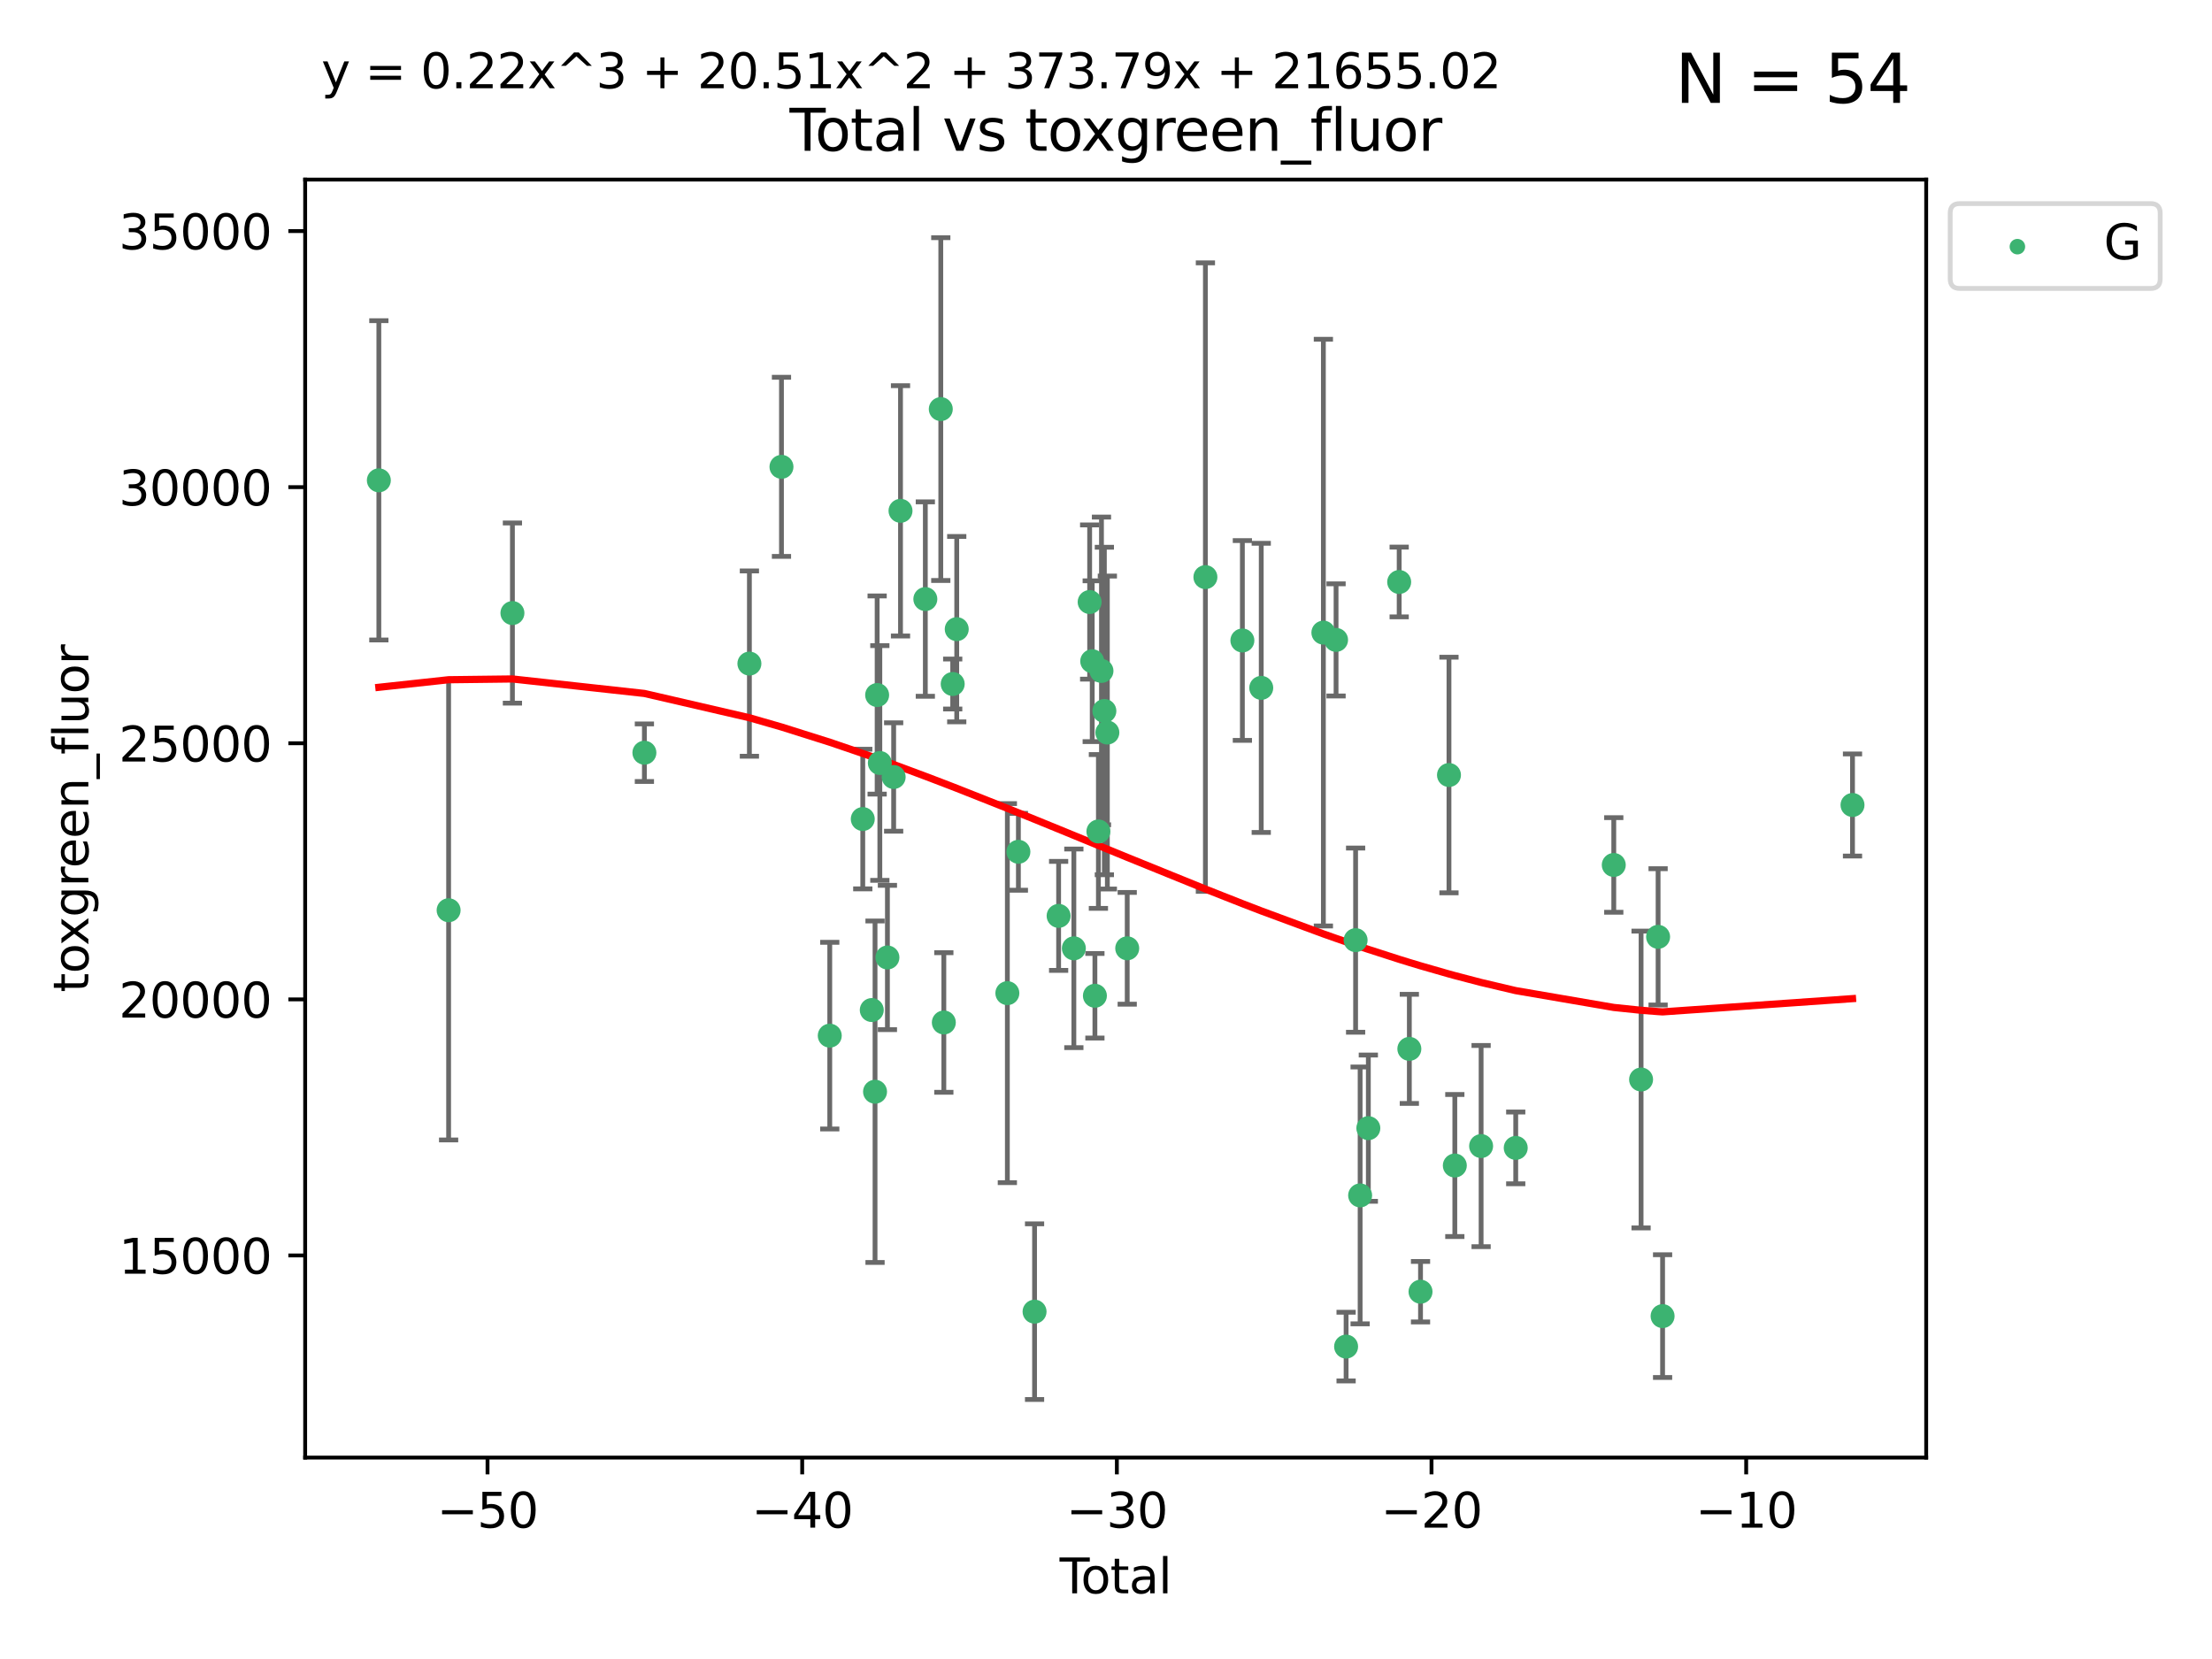 <?xml version="1.0" encoding="utf-8" standalone="no"?>
<!DOCTYPE svg PUBLIC "-//W3C//DTD SVG 1.1//EN"
  "http://www.w3.org/Graphics/SVG/1.1/DTD/svg11.dtd">
<svg xmlns:xlink="http://www.w3.org/1999/xlink" width="460.8pt" height="345.6pt" viewBox="0 0 460.8 345.6" xmlns="http://www.w3.org/2000/svg" version="1.1">
 <defs>
  <style type="text/css">*{stroke-linejoin: round; stroke-linecap: butt}</style>
 </defs>
 <g id="figure_1">
  <g id="patch_1">
   <path d="M 0 345.6 
L 460.8 345.6 
L 460.8 0 
L 0 0 
z
" style="fill: #ffffff"/>
  </g>
  <g id="axes_1">
   <g id="patch_2">
    <path d="M 63.571 303.64 
L 401.26 303.64 
L 401.26 37.411 
L 63.571 37.411 
z
" style="fill: #ffffff"/>
   </g>
   <g id="PathCollection_1">
    <defs>
     <path id="mf7ef30c80e" d="M 0 1.118 
C 0.297 1.118 0.581 1 0.791 0.791 
C 1 0.581 1.118 0.297 1.118 0 
C 1.118 -0.297 1 -0.581 0.791 -0.791 
C 0.581 -1 0.297 -1.118 0 -1.118 
C -0.297 -1.118 -0.581 -1 -0.791 -0.791 
C -1 -0.581 -1.118 -0.297 -1.118 0 
C -1.118 0.297 -1 0.581 -0.791 0.791 
C -0.581 1 -0.297 1.118 0 1.118 
z
" style="stroke: #3cb371"/>
    </defs>
    <g clip-path="url(#pb138a39e9f)">
     <use xlink:href="#mf7ef30c80e" x="78.921" y="100.062" style="fill: #3cb371; stroke: #3cb371"/>
     <use xlink:href="#mf7ef30c80e" x="93.455" y="189.619" style="fill: #3cb371; stroke: #3cb371"/>
     <use xlink:href="#mf7ef30c80e" x="106.747" y="127.71" style="fill: #3cb371; stroke: #3cb371"/>
     <use xlink:href="#mf7ef30c80e" x="134.239" y="156.804" style="fill: #3cb371; stroke: #3cb371"/>
     <use xlink:href="#mf7ef30c80e" x="156.114" y="138.238" style="fill: #3cb371; stroke: #3cb371"/>
     <use xlink:href="#mf7ef30c80e" x="162.795" y="97.251" style="fill: #3cb371; stroke: #3cb371"/>
     <use xlink:href="#mf7ef30c80e" x="172.855" y="215.744" style="fill: #3cb371; stroke: #3cb371"/>
     <use xlink:href="#mf7ef30c80e" x="179.731" y="170.621" style="fill: #3cb371; stroke: #3cb371"/>
     <use xlink:href="#mf7ef30c80e" x="181.607" y="210.41" style="fill: #3cb371; stroke: #3cb371"/>
     <use xlink:href="#mf7ef30c80e" x="182.287" y="227.425" style="fill: #3cb371; stroke: #3cb371"/>
     <use xlink:href="#mf7ef30c80e" x="182.725" y="144.788" style="fill: #3cb371; stroke: #3cb371"/>
     <use xlink:href="#mf7ef30c80e" x="183.287" y="158.947" style="fill: #3cb371; stroke: #3cb371"/>
     <use xlink:href="#mf7ef30c80e" x="184.866" y="199.462" style="fill: #3cb371; stroke: #3cb371"/>
     <use xlink:href="#mf7ef30c80e" x="186.165" y="161.864" style="fill: #3cb371; stroke: #3cb371"/>
     <use xlink:href="#mf7ef30c80e" x="187.593" y="106.415" style="fill: #3cb371; stroke: #3cb371"/>
     <use xlink:href="#mf7ef30c80e" x="192.764" y="124.797" style="fill: #3cb371; stroke: #3cb371"/>
     <use xlink:href="#mf7ef30c80e" x="195.983" y="85.219" style="fill: #3cb371; stroke: #3cb371"/>
     <use xlink:href="#mf7ef30c80e" x="196.618" y="213.003" style="fill: #3cb371; stroke: #3cb371"/>
     <use xlink:href="#mf7ef30c80e" x="198.465" y="142.488" style="fill: #3cb371; stroke: #3cb371"/>
     <use xlink:href="#mf7ef30c80e" x="199.306" y="131.063" style="fill: #3cb371; stroke: #3cb371"/>
     <use xlink:href="#mf7ef30c80e" x="209.851" y="206.89" style="fill: #3cb371; stroke: #3cb371"/>
     <use xlink:href="#mf7ef30c80e" x="212.15" y="177.444" style="fill: #3cb371; stroke: #3cb371"/>
     <use xlink:href="#mf7ef30c80e" x="215.518" y="273.24" style="fill: #3cb371; stroke: #3cb371"/>
     <use xlink:href="#mf7ef30c80e" x="220.531" y="190.796" style="fill: #3cb371; stroke: #3cb371"/>
     <use xlink:href="#mf7ef30c80e" x="223.704" y="197.554" style="fill: #3cb371; stroke: #3cb371"/>
     <use xlink:href="#mf7ef30c80e" x="226.995" y="125.413" style="fill: #3cb371; stroke: #3cb371"/>
     <use xlink:href="#mf7ef30c80e" x="227.53" y="137.744" style="fill: #3cb371; stroke: #3cb371"/>
     <use xlink:href="#mf7ef30c80e" x="228.089" y="207.436" style="fill: #3cb371; stroke: #3cb371"/>
     <use xlink:href="#mf7ef30c80e" x="228.818" y="173.209" style="fill: #3cb371; stroke: #3cb371"/>
     <use xlink:href="#mf7ef30c80e" x="229.457" y="139.765" style="fill: #3cb371; stroke: #3cb371"/>
     <use xlink:href="#mf7ef30c80e" x="230.06" y="148.111" style="fill: #3cb371; stroke: #3cb371"/>
     <use xlink:href="#mf7ef30c80e" x="230.683" y="152.601" style="fill: #3cb371; stroke: #3cb371"/>
     <use xlink:href="#mf7ef30c80e" x="234.821" y="197.551" style="fill: #3cb371; stroke: #3cb371"/>
     <use xlink:href="#mf7ef30c80e" x="251.108" y="120.223" style="fill: #3cb371; stroke: #3cb371"/>
     <use xlink:href="#mf7ef30c80e" x="258.81" y="133.423" style="fill: #3cb371; stroke: #3cb371"/>
     <use xlink:href="#mf7ef30c80e" x="262.74" y="143.295" style="fill: #3cb371; stroke: #3cb371"/>
     <use xlink:href="#mf7ef30c80e" x="275.685" y="131.787" style="fill: #3cb371; stroke: #3cb371"/>
     <use xlink:href="#mf7ef30c80e" x="278.326" y="133.303" style="fill: #3cb371; stroke: #3cb371"/>
     <use xlink:href="#mf7ef30c80e" x="280.417" y="280.519" style="fill: #3cb371; stroke: #3cb371"/>
     <use xlink:href="#mf7ef30c80e" x="282.398" y="195.849" style="fill: #3cb371; stroke: #3cb371"/>
     <use xlink:href="#mf7ef30c80e" x="283.34" y="249.025" style="fill: #3cb371; stroke: #3cb371"/>
     <use xlink:href="#mf7ef30c80e" x="285.05" y="235.016" style="fill: #3cb371; stroke: #3cb371"/>
     <use xlink:href="#mf7ef30c80e" x="291.474" y="121.239" style="fill: #3cb371; stroke: #3cb371"/>
     <use xlink:href="#mf7ef30c80e" x="293.592" y="218.499" style="fill: #3cb371; stroke: #3cb371"/>
     <use xlink:href="#mf7ef30c80e" x="295.921" y="269.086" style="fill: #3cb371; stroke: #3cb371"/>
     <use xlink:href="#mf7ef30c80e" x="301.848" y="161.449" style="fill: #3cb371; stroke: #3cb371"/>
     <use xlink:href="#mf7ef30c80e" x="303.066" y="242.8" style="fill: #3cb371; stroke: #3cb371"/>
     <use xlink:href="#mf7ef30c80e" x="308.542" y="238.747" style="fill: #3cb371; stroke: #3cb371"/>
     <use xlink:href="#mf7ef30c80e" x="315.755" y="239.127" style="fill: #3cb371; stroke: #3cb371"/>
     <use xlink:href="#mf7ef30c80e" x="336.178" y="180.188" style="fill: #3cb371; stroke: #3cb371"/>
     <use xlink:href="#mf7ef30c80e" x="341.867" y="224.881" style="fill: #3cb371; stroke: #3cb371"/>
     <use xlink:href="#mf7ef30c80e" x="345.413" y="195.163" style="fill: #3cb371; stroke: #3cb371"/>
     <use xlink:href="#mf7ef30c80e" x="346.348" y="274.171" style="fill: #3cb371; stroke: #3cb371"/>
     <use xlink:href="#mf7ef30c80e" x="385.911" y="167.695" style="fill: #3cb371; stroke: #3cb371"/>
    </g>
   </g>
   <g id="matplotlib.axis_1">
    <g id="xtick_1">
     <g id="line2d_1">
      <defs>
       <path id="m77a059b2f9" d="M 0 0 
L 0 3.5 
" style="stroke: #000000; stroke-width: 0.8"/>
      </defs>
      <g>
       <use xlink:href="#m77a059b2f9" x="101.562" y="303.64" style="stroke: #000000; stroke-width: 0.8"/>
      </g>
     </g>
     <g id="text_1">
      <!-- −50 -->
      <g transform="translate(91.009 318.238)scale(0.1 -0.1)">
       <defs>
        <path id="DejaVuSans-2212" d="M 678 2272 
L 4684 2272 
L 4684 1741 
L 678 1741 
L 678 2272 
z
" transform="scale(0.016)"/>
        <path id="DejaVuSans-35" d="M 691 4666 
L 3169 4666 
L 3169 4134 
L 1269 4134 
L 1269 2991 
Q 1406 3038 1543 3061 
Q 1681 3084 1819 3084 
Q 2600 3084 3056 2656 
Q 3513 2228 3513 1497 
Q 3513 744 3044 326 
Q 2575 -91 1722 -91 
Q 1428 -91 1123 -41 
Q 819 9 494 109 
L 494 744 
Q 775 591 1075 516 
Q 1375 441 1709 441 
Q 2250 441 2565 725 
Q 2881 1009 2881 1497 
Q 2881 1984 2565 2268 
Q 2250 2553 1709 2553 
Q 1456 2553 1204 2497 
Q 953 2441 691 2322 
L 691 4666 
z
" transform="scale(0.016)"/>
        <path id="DejaVuSans-30" d="M 2034 4250 
Q 1547 4250 1301 3770 
Q 1056 3291 1056 2328 
Q 1056 1369 1301 889 
Q 1547 409 2034 409 
Q 2525 409 2770 889 
Q 3016 1369 3016 2328 
Q 3016 3291 2770 3770 
Q 2525 4250 2034 4250 
z
M 2034 4750 
Q 2819 4750 3233 4129 
Q 3647 3509 3647 2328 
Q 3647 1150 3233 529 
Q 2819 -91 2034 -91 
Q 1250 -91 836 529 
Q 422 1150 422 2328 
Q 422 3509 836 4129 
Q 1250 4750 2034 4750 
z
" transform="scale(0.016)"/>
       </defs>
       <use xlink:href="#DejaVuSans-2212"/>
       <use xlink:href="#DejaVuSans-35" x="83.789"/>
       <use xlink:href="#DejaVuSans-30" x="147.412"/>
      </g>
     </g>
    </g>
    <g id="xtick_2">
     <g id="line2d_2">
      <g>
       <use xlink:href="#m77a059b2f9" x="167.112" y="303.64" style="stroke: #000000; stroke-width: 0.8"/>
      </g>
     </g>
     <g id="text_2">
      <!-- −40 -->
      <g transform="translate(156.559 318.238)scale(0.1 -0.1)">
       <defs>
        <path id="DejaVuSans-34" d="M 2419 4116 
L 825 1625 
L 2419 1625 
L 2419 4116 
z
M 2253 4666 
L 3047 4666 
L 3047 1625 
L 3713 1625 
L 3713 1100 
L 3047 1100 
L 3047 0 
L 2419 0 
L 2419 1100 
L 313 1100 
L 313 1709 
L 2253 4666 
z
" transform="scale(0.016)"/>
       </defs>
       <use xlink:href="#DejaVuSans-2212"/>
       <use xlink:href="#DejaVuSans-34" x="83.789"/>
       <use xlink:href="#DejaVuSans-30" x="147.412"/>
      </g>
     </g>
    </g>
    <g id="xtick_3">
     <g id="line2d_3">
      <g>
       <use xlink:href="#m77a059b2f9" x="232.662" y="303.64" style="stroke: #000000; stroke-width: 0.8"/>
      </g>
     </g>
     <g id="text_3">
      <!-- −30 -->
      <g transform="translate(222.109 318.238)scale(0.1 -0.1)">
       <defs>
        <path id="DejaVuSans-33" d="M 2597 2516 
Q 3050 2419 3304 2112 
Q 3559 1806 3559 1356 
Q 3559 666 3084 287 
Q 2609 -91 1734 -91 
Q 1441 -91 1130 -33 
Q 819 25 488 141 
L 488 750 
Q 750 597 1062 519 
Q 1375 441 1716 441 
Q 2309 441 2620 675 
Q 2931 909 2931 1356 
Q 2931 1769 2642 2001 
Q 2353 2234 1838 2234 
L 1294 2234 
L 1294 2753 
L 1863 2753 
Q 2328 2753 2575 2939 
Q 2822 3125 2822 3475 
Q 2822 3834 2567 4026 
Q 2313 4219 1838 4219 
Q 1578 4219 1281 4162 
Q 984 4106 628 3988 
L 628 4550 
Q 988 4650 1302 4700 
Q 1616 4750 1894 4750 
Q 2613 4750 3031 4423 
Q 3450 4097 3450 3541 
Q 3450 3153 3228 2886 
Q 3006 2619 2597 2516 
z
" transform="scale(0.016)"/>
       </defs>
       <use xlink:href="#DejaVuSans-2212"/>
       <use xlink:href="#DejaVuSans-33" x="83.789"/>
       <use xlink:href="#DejaVuSans-30" x="147.412"/>
      </g>
     </g>
    </g>
    <g id="xtick_4">
     <g id="line2d_4">
      <g>
       <use xlink:href="#m77a059b2f9" x="298.212" y="303.64" style="stroke: #000000; stroke-width: 0.8"/>
      </g>
     </g>
     <g id="text_4">
      <!-- −20 -->
      <g transform="translate(287.659 318.238)scale(0.1 -0.1)">
       <defs>
        <path id="DejaVuSans-32" d="M 1228 531 
L 3431 531 
L 3431 0 
L 469 0 
L 469 531 
Q 828 903 1448 1529 
Q 2069 2156 2228 2338 
Q 2531 2678 2651 2914 
Q 2772 3150 2772 3378 
Q 2772 3750 2511 3984 
Q 2250 4219 1831 4219 
Q 1534 4219 1204 4116 
Q 875 4013 500 3803 
L 500 4441 
Q 881 4594 1212 4672 
Q 1544 4750 1819 4750 
Q 2544 4750 2975 4387 
Q 3406 4025 3406 3419 
Q 3406 3131 3298 2873 
Q 3191 2616 2906 2266 
Q 2828 2175 2409 1742 
Q 1991 1309 1228 531 
z
" transform="scale(0.016)"/>
       </defs>
       <use xlink:href="#DejaVuSans-2212"/>
       <use xlink:href="#DejaVuSans-32" x="83.789"/>
       <use xlink:href="#DejaVuSans-30" x="147.412"/>
      </g>
     </g>
    </g>
    <g id="xtick_5">
     <g id="line2d_5">
      <g>
       <use xlink:href="#m77a059b2f9" x="363.761" y="303.64" style="stroke: #000000; stroke-width: 0.8"/>
      </g>
     </g>
     <g id="text_5">
      <!-- −10 -->
      <g transform="translate(353.209 318.238)scale(0.1 -0.1)">
       <defs>
        <path id="DejaVuSans-31" d="M 794 531 
L 1825 531 
L 1825 4091 
L 703 3866 
L 703 4441 
L 1819 4666 
L 2450 4666 
L 2450 531 
L 3481 531 
L 3481 0 
L 794 0 
L 794 531 
z
" transform="scale(0.016)"/>
       </defs>
       <use xlink:href="#DejaVuSans-2212"/>
       <use xlink:href="#DejaVuSans-31" x="83.789"/>
       <use xlink:href="#DejaVuSans-30" x="147.412"/>
      </g>
     </g>
    </g>
    <g id="text_6">
     <!-- Total -->
     <g transform="translate(220.739 331.917)scale(0.1 -0.1)">
      <defs>
       <path id="DejaVuSans-54" d="M -19 4666 
L 3928 4666 
L 3928 4134 
L 2272 4134 
L 2272 0 
L 1638 0 
L 1638 4134 
L -19 4134 
L -19 4666 
z
" transform="scale(0.016)"/>
       <path id="DejaVuSans-6f" d="M 1959 3097 
Q 1497 3097 1228 2736 
Q 959 2375 959 1747 
Q 959 1119 1226 758 
Q 1494 397 1959 397 
Q 2419 397 2687 759 
Q 2956 1122 2956 1747 
Q 2956 2369 2687 2733 
Q 2419 3097 1959 3097 
z
M 1959 3584 
Q 2709 3584 3137 3096 
Q 3566 2609 3566 1747 
Q 3566 888 3137 398 
Q 2709 -91 1959 -91 
Q 1206 -91 779 398 
Q 353 888 353 1747 
Q 353 2609 779 3096 
Q 1206 3584 1959 3584 
z
" transform="scale(0.016)"/>
       <path id="DejaVuSans-74" d="M 1172 4494 
L 1172 3500 
L 2356 3500 
L 2356 3053 
L 1172 3053 
L 1172 1153 
Q 1172 725 1289 603 
Q 1406 481 1766 481 
L 2356 481 
L 2356 0 
L 1766 0 
Q 1100 0 847 248 
Q 594 497 594 1153 
L 594 3053 
L 172 3053 
L 172 3500 
L 594 3500 
L 594 4494 
L 1172 4494 
z
" transform="scale(0.016)"/>
       <path id="DejaVuSans-61" d="M 2194 1759 
Q 1497 1759 1228 1600 
Q 959 1441 959 1056 
Q 959 750 1161 570 
Q 1363 391 1709 391 
Q 2188 391 2477 730 
Q 2766 1069 2766 1631 
L 2766 1759 
L 2194 1759 
z
M 3341 1997 
L 3341 0 
L 2766 0 
L 2766 531 
Q 2569 213 2275 61 
Q 1981 -91 1556 -91 
Q 1019 -91 701 211 
Q 384 513 384 1019 
Q 384 1609 779 1909 
Q 1175 2209 1959 2209 
L 2766 2209 
L 2766 2266 
Q 2766 2663 2505 2880 
Q 2244 3097 1772 3097 
Q 1472 3097 1187 3025 
Q 903 2953 641 2809 
L 641 3341 
Q 956 3463 1253 3523 
Q 1550 3584 1831 3584 
Q 2591 3584 2966 3190 
Q 3341 2797 3341 1997 
z
" transform="scale(0.016)"/>
       <path id="DejaVuSans-6c" d="M 603 4863 
L 1178 4863 
L 1178 0 
L 603 0 
L 603 4863 
z
" transform="scale(0.016)"/>
      </defs>
      <use xlink:href="#DejaVuSans-54"/>
      <use xlink:href="#DejaVuSans-6f" x="44.084"/>
      <use xlink:href="#DejaVuSans-74" x="105.266"/>
      <use xlink:href="#DejaVuSans-61" x="144.475"/>
      <use xlink:href="#DejaVuSans-6c" x="205.754"/>
     </g>
    </g>
   </g>
   <g id="matplotlib.axis_2">
    <g id="ytick_1">
     <g id="line2d_6">
      <defs>
       <path id="me40c7209bf" d="M 0 0 
L -3.5 0 
" style="stroke: #000000; stroke-width: 0.8"/>
      </defs>
      <g>
       <use xlink:href="#me40c7209bf" x="63.571" y="261.535" style="stroke: #000000; stroke-width: 0.8"/>
      </g>
     </g>
     <g id="text_7">
      <!-- 15000 -->
      <g transform="translate(24.759 265.334)scale(0.1 -0.1)">
       <use xlink:href="#DejaVuSans-31"/>
       <use xlink:href="#DejaVuSans-35" x="63.623"/>
       <use xlink:href="#DejaVuSans-30" x="127.246"/>
       <use xlink:href="#DejaVuSans-30" x="190.869"/>
       <use xlink:href="#DejaVuSans-30" x="254.492"/>
      </g>
     </g>
    </g>
    <g id="ytick_2">
     <g id="line2d_7">
      <g>
       <use xlink:href="#me40c7209bf" x="63.571" y="208.185" style="stroke: #000000; stroke-width: 0.8"/>
      </g>
     </g>
     <g id="text_8">
      <!-- 20000 -->
      <g transform="translate(24.759 211.984)scale(0.1 -0.1)">
       <use xlink:href="#DejaVuSans-32"/>
       <use xlink:href="#DejaVuSans-30" x="63.623"/>
       <use xlink:href="#DejaVuSans-30" x="127.246"/>
       <use xlink:href="#DejaVuSans-30" x="190.869"/>
       <use xlink:href="#DejaVuSans-30" x="254.492"/>
      </g>
     </g>
    </g>
    <g id="ytick_3">
     <g id="line2d_8">
      <g>
       <use xlink:href="#me40c7209bf" x="63.571" y="154.835" style="stroke: #000000; stroke-width: 0.8"/>
      </g>
     </g>
     <g id="text_9">
      <!-- 25000 -->
      <g transform="translate(24.759 158.634)scale(0.1 -0.1)">
       <use xlink:href="#DejaVuSans-32"/>
       <use xlink:href="#DejaVuSans-35" x="63.623"/>
       <use xlink:href="#DejaVuSans-30" x="127.246"/>
       <use xlink:href="#DejaVuSans-30" x="190.869"/>
       <use xlink:href="#DejaVuSans-30" x="254.492"/>
      </g>
     </g>
    </g>
    <g id="ytick_4">
     <g id="line2d_9">
      <g>
       <use xlink:href="#me40c7209bf" x="63.571" y="101.485" style="stroke: #000000; stroke-width: 0.8"/>
      </g>
     </g>
     <g id="text_10">
      <!-- 30000 -->
      <g transform="translate(24.759 105.284)scale(0.1 -0.1)">
       <use xlink:href="#DejaVuSans-33"/>
       <use xlink:href="#DejaVuSans-30" x="63.623"/>
       <use xlink:href="#DejaVuSans-30" x="127.246"/>
       <use xlink:href="#DejaVuSans-30" x="190.869"/>
       <use xlink:href="#DejaVuSans-30" x="254.492"/>
      </g>
     </g>
    </g>
    <g id="ytick_5">
     <g id="line2d_10">
      <g>
       <use xlink:href="#me40c7209bf" x="63.571" y="48.135" style="stroke: #000000; stroke-width: 0.8"/>
      </g>
     </g>
     <g id="text_11">
      <!-- 35000 -->
      <g transform="translate(24.759 51.934)scale(0.1 -0.1)">
       <use xlink:href="#DejaVuSans-33"/>
       <use xlink:href="#DejaVuSans-35" x="63.623"/>
       <use xlink:href="#DejaVuSans-30" x="127.246"/>
       <use xlink:href="#DejaVuSans-30" x="190.869"/>
       <use xlink:href="#DejaVuSans-30" x="254.492"/>
      </g>
     </g>
    </g>
    <g id="text_12">
     <!-- toxgreen_fluor -->
     <g transform="translate(18.401 206.72)rotate(-90)scale(0.1 -0.1)">
      <defs>
       <path id="DejaVuSans-78" d="M 3513 3500 
L 2247 1797 
L 3578 0 
L 2900 0 
L 1881 1375 
L 863 0 
L 184 0 
L 1544 1831 
L 300 3500 
L 978 3500 
L 1906 2253 
L 2834 3500 
L 3513 3500 
z
" transform="scale(0.016)"/>
       <path id="DejaVuSans-67" d="M 2906 1791 
Q 2906 2416 2648 2759 
Q 2391 3103 1925 3103 
Q 1463 3103 1205 2759 
Q 947 2416 947 1791 
Q 947 1169 1205 825 
Q 1463 481 1925 481 
Q 2391 481 2648 825 
Q 2906 1169 2906 1791 
z
M 3481 434 
Q 3481 -459 3084 -895 
Q 2688 -1331 1869 -1331 
Q 1566 -1331 1297 -1286 
Q 1028 -1241 775 -1147 
L 775 -588 
Q 1028 -725 1275 -790 
Q 1522 -856 1778 -856 
Q 2344 -856 2625 -561 
Q 2906 -266 2906 331 
L 2906 616 
Q 2728 306 2450 153 
Q 2172 0 1784 0 
Q 1141 0 747 490 
Q 353 981 353 1791 
Q 353 2603 747 3093 
Q 1141 3584 1784 3584 
Q 2172 3584 2450 3431 
Q 2728 3278 2906 2969 
L 2906 3500 
L 3481 3500 
L 3481 434 
z
" transform="scale(0.016)"/>
       <path id="DejaVuSans-72" d="M 2631 2963 
Q 2534 3019 2420 3045 
Q 2306 3072 2169 3072 
Q 1681 3072 1420 2755 
Q 1159 2438 1159 1844 
L 1159 0 
L 581 0 
L 581 3500 
L 1159 3500 
L 1159 2956 
Q 1341 3275 1631 3429 
Q 1922 3584 2338 3584 
Q 2397 3584 2469 3576 
Q 2541 3569 2628 3553 
L 2631 2963 
z
" transform="scale(0.016)"/>
       <path id="DejaVuSans-65" d="M 3597 1894 
L 3597 1613 
L 953 1613 
Q 991 1019 1311 708 
Q 1631 397 2203 397 
Q 2534 397 2845 478 
Q 3156 559 3463 722 
L 3463 178 
Q 3153 47 2828 -22 
Q 2503 -91 2169 -91 
Q 1331 -91 842 396 
Q 353 884 353 1716 
Q 353 2575 817 3079 
Q 1281 3584 2069 3584 
Q 2775 3584 3186 3129 
Q 3597 2675 3597 1894 
z
M 3022 2063 
Q 3016 2534 2758 2815 
Q 2500 3097 2075 3097 
Q 1594 3097 1305 2825 
Q 1016 2553 972 2059 
L 3022 2063 
z
" transform="scale(0.016)"/>
       <path id="DejaVuSans-6e" d="M 3513 2113 
L 3513 0 
L 2938 0 
L 2938 2094 
Q 2938 2591 2744 2837 
Q 2550 3084 2163 3084 
Q 1697 3084 1428 2787 
Q 1159 2491 1159 1978 
L 1159 0 
L 581 0 
L 581 3500 
L 1159 3500 
L 1159 2956 
Q 1366 3272 1645 3428 
Q 1925 3584 2291 3584 
Q 2894 3584 3203 3211 
Q 3513 2838 3513 2113 
z
" transform="scale(0.016)"/>
       <path id="DejaVuSans-5f" d="M 3263 -1063 
L 3263 -1509 
L -63 -1509 
L -63 -1063 
L 3263 -1063 
z
" transform="scale(0.016)"/>
       <path id="DejaVuSans-66" d="M 2375 4863 
L 2375 4384 
L 1825 4384 
Q 1516 4384 1395 4259 
Q 1275 4134 1275 3809 
L 1275 3500 
L 2222 3500 
L 2222 3053 
L 1275 3053 
L 1275 0 
L 697 0 
L 697 3053 
L 147 3053 
L 147 3500 
L 697 3500 
L 697 3744 
Q 697 4328 969 4595 
Q 1241 4863 1831 4863 
L 2375 4863 
z
" transform="scale(0.016)"/>
       <path id="DejaVuSans-75" d="M 544 1381 
L 544 3500 
L 1119 3500 
L 1119 1403 
Q 1119 906 1312 657 
Q 1506 409 1894 409 
Q 2359 409 2629 706 
Q 2900 1003 2900 1516 
L 2900 3500 
L 3475 3500 
L 3475 0 
L 2900 0 
L 2900 538 
Q 2691 219 2414 64 
Q 2138 -91 1772 -91 
Q 1169 -91 856 284 
Q 544 659 544 1381 
z
M 1991 3584 
L 1991 3584 
z
" transform="scale(0.016)"/>
      </defs>
      <use xlink:href="#DejaVuSans-74"/>
      <use xlink:href="#DejaVuSans-6f" x="39.209"/>
      <use xlink:href="#DejaVuSans-78" x="97.266"/>
      <use xlink:href="#DejaVuSans-67" x="156.445"/>
      <use xlink:href="#DejaVuSans-72" x="219.922"/>
      <use xlink:href="#DejaVuSans-65" x="258.785"/>
      <use xlink:href="#DejaVuSans-65" x="320.309"/>
      <use xlink:href="#DejaVuSans-6e" x="381.832"/>
      <use xlink:href="#DejaVuSans-5f" x="445.211"/>
      <use xlink:href="#DejaVuSans-66" x="495.211"/>
      <use xlink:href="#DejaVuSans-6c" x="530.416"/>
      <use xlink:href="#DejaVuSans-75" x="558.199"/>
      <use xlink:href="#DejaVuSans-6f" x="621.578"/>
      <use xlink:href="#DejaVuSans-72" x="682.76"/>
     </g>
    </g>
   </g>
   <g id="LineCollection_1">
    <path d="M 78.921 133.32 
L 78.921 66.804 
" clip-path="url(#pb138a39e9f)" style="fill: none; stroke: #696969"/>
    <path d="M 93.455 237.471 
L 93.455 141.767 
" clip-path="url(#pb138a39e9f)" style="fill: none; stroke: #696969"/>
    <path d="M 106.747 146.475 
L 106.747 108.944 
" clip-path="url(#pb138a39e9f)" style="fill: none; stroke: #696969"/>
    <path d="M 134.239 162.799 
L 134.239 150.808 
" clip-path="url(#pb138a39e9f)" style="fill: none; stroke: #696969"/>
    <path d="M 156.114 157.54 
L 156.114 118.937 
" clip-path="url(#pb138a39e9f)" style="fill: none; stroke: #696969"/>
    <path d="M 162.795 115.908 
L 162.795 78.593 
" clip-path="url(#pb138a39e9f)" style="fill: none; stroke: #696969"/>
    <path d="M 172.855 235.189 
L 172.855 196.3 
" clip-path="url(#pb138a39e9f)" style="fill: none; stroke: #696969"/>
    <path d="M 179.731 185.166 
L 179.731 156.076 
" clip-path="url(#pb138a39e9f)" style="fill: none; stroke: #696969"/>
    <path d="M 181.607 211.138 
L 181.607 209.681 
" clip-path="url(#pb138a39e9f)" style="fill: none; stroke: #696969"/>
    <path d="M 182.287 262.995 
L 182.287 191.856 
" clip-path="url(#pb138a39e9f)" style="fill: none; stroke: #696969"/>
    <path d="M 182.725 165.43 
L 182.725 124.146 
" clip-path="url(#pb138a39e9f)" style="fill: none; stroke: #696969"/>
    <path d="M 183.287 183.395 
L 183.287 134.499 
" clip-path="url(#pb138a39e9f)" style="fill: none; stroke: #696969"/>
    <path d="M 184.866 214.494 
L 184.866 184.43 
" clip-path="url(#pb138a39e9f)" style="fill: none; stroke: #696969"/>
    <path d="M 186.165 173.16 
L 186.165 150.569 
" clip-path="url(#pb138a39e9f)" style="fill: none; stroke: #696969"/>
    <path d="M 187.593 132.487 
L 187.593 80.342 
" clip-path="url(#pb138a39e9f)" style="fill: none; stroke: #696969"/>
    <path d="M 192.764 145.047 
L 192.764 104.546 
" clip-path="url(#pb138a39e9f)" style="fill: none; stroke: #696969"/>
    <path d="M 195.983 120.926 
L 195.983 49.513 
" clip-path="url(#pb138a39e9f)" style="fill: none; stroke: #696969"/>
    <path d="M 196.618 227.541 
L 196.618 198.465 
" clip-path="url(#pb138a39e9f)" style="fill: none; stroke: #696969"/>
    <path d="M 198.465 147.692 
L 198.465 137.284 
" clip-path="url(#pb138a39e9f)" style="fill: none; stroke: #696969"/>
    <path d="M 199.306 150.374 
L 199.306 111.751 
" clip-path="url(#pb138a39e9f)" style="fill: none; stroke: #696969"/>
    <path d="M 209.851 246.372 
L 209.851 167.408 
" clip-path="url(#pb138a39e9f)" style="fill: none; stroke: #696969"/>
    <path d="M 212.15 185.451 
L 212.15 169.438 
" clip-path="url(#pb138a39e9f)" style="fill: none; stroke: #696969"/>
    <path d="M 215.518 291.539 
L 215.518 254.941 
" clip-path="url(#pb138a39e9f)" style="fill: none; stroke: #696969"/>
    <path d="M 220.531 202.15 
L 220.531 179.442 
" clip-path="url(#pb138a39e9f)" style="fill: none; stroke: #696969"/>
    <path d="M 223.704 218.239 
L 223.704 176.869 
" clip-path="url(#pb138a39e9f)" style="fill: none; stroke: #696969"/>
    <path d="M 226.995 141.474 
L 226.995 109.351 
" clip-path="url(#pb138a39e9f)" style="fill: none; stroke: #696969"/>
    <path d="M 227.53 154.495 
L 227.53 120.993 
" clip-path="url(#pb138a39e9f)" style="fill: none; stroke: #696969"/>
    <path d="M 228.089 216.243 
L 228.089 198.629 
" clip-path="url(#pb138a39e9f)" style="fill: none; stroke: #696969"/>
    <path d="M 228.818 189.231 
L 228.818 157.188 
" clip-path="url(#pb138a39e9f)" style="fill: none; stroke: #696969"/>
    <path d="M 229.457 171.815 
L 229.457 107.715 
" clip-path="url(#pb138a39e9f)" style="fill: none; stroke: #696969"/>
    <path d="M 230.06 182.224 
L 230.06 113.998 
" clip-path="url(#pb138a39e9f)" style="fill: none; stroke: #696969"/>
    <path d="M 230.683 185.197 
L 230.683 120.005 
" clip-path="url(#pb138a39e9f)" style="fill: none; stroke: #696969"/>
    <path d="M 234.821 209.192 
L 234.821 185.91 
" clip-path="url(#pb138a39e9f)" style="fill: none; stroke: #696969"/>
    <path d="M 251.108 185.69 
L 251.108 54.755 
" clip-path="url(#pb138a39e9f)" style="fill: none; stroke: #696969"/>
    <path d="M 258.81 154.233 
L 258.81 112.612 
" clip-path="url(#pb138a39e9f)" style="fill: none; stroke: #696969"/>
    <path d="M 262.74 173.411 
L 262.74 113.179 
" clip-path="url(#pb138a39e9f)" style="fill: none; stroke: #696969"/>
    <path d="M 275.685 192.896 
L 275.685 70.678 
" clip-path="url(#pb138a39e9f)" style="fill: none; stroke: #696969"/>
    <path d="M 278.326 144.987 
L 278.326 121.619 
" clip-path="url(#pb138a39e9f)" style="fill: none; stroke: #696969"/>
    <path d="M 280.417 287.676 
L 280.417 273.362 
" clip-path="url(#pb138a39e9f)" style="fill: none; stroke: #696969"/>
    <path d="M 282.398 215.032 
L 282.398 176.666 
" clip-path="url(#pb138a39e9f)" style="fill: none; stroke: #696969"/>
    <path d="M 283.34 275.778 
L 283.34 222.272 
" clip-path="url(#pb138a39e9f)" style="fill: none; stroke: #696969"/>
    <path d="M 285.05 250.249 
L 285.05 219.782 
" clip-path="url(#pb138a39e9f)" style="fill: none; stroke: #696969"/>
    <path d="M 291.474 128.505 
L 291.474 113.973 
" clip-path="url(#pb138a39e9f)" style="fill: none; stroke: #696969"/>
    <path d="M 293.592 229.869 
L 293.592 207.129 
" clip-path="url(#pb138a39e9f)" style="fill: none; stroke: #696969"/>
    <path d="M 295.921 275.385 
L 295.921 262.787 
" clip-path="url(#pb138a39e9f)" style="fill: none; stroke: #696969"/>
    <path d="M 301.848 185.99 
L 301.848 136.907 
" clip-path="url(#pb138a39e9f)" style="fill: none; stroke: #696969"/>
    <path d="M 303.066 257.595 
L 303.066 228.004 
" clip-path="url(#pb138a39e9f)" style="fill: none; stroke: #696969"/>
    <path d="M 308.542 259.701 
L 308.542 217.792 
" clip-path="url(#pb138a39e9f)" style="fill: none; stroke: #696969"/>
    <path d="M 315.755 246.601 
L 315.755 231.653 
" clip-path="url(#pb138a39e9f)" style="fill: none; stroke: #696969"/>
    <path d="M 336.178 190.043 
L 336.178 170.333 
" clip-path="url(#pb138a39e9f)" style="fill: none; stroke: #696969"/>
    <path d="M 341.867 255.798 
L 341.867 193.965 
" clip-path="url(#pb138a39e9f)" style="fill: none; stroke: #696969"/>
    <path d="M 345.413 209.361 
L 345.413 180.965 
" clip-path="url(#pb138a39e9f)" style="fill: none; stroke: #696969"/>
    <path d="M 346.348 286.958 
L 346.348 261.385 
" clip-path="url(#pb138a39e9f)" style="fill: none; stroke: #696969"/>
    <path d="M 385.911 178.333 
L 385.911 157.058 
" clip-path="url(#pb138a39e9f)" style="fill: none; stroke: #696969"/>
   </g>
   <g id="line2d_11">
    <defs>
     <path id="m8ccc7cf62f" d="M 2 0 
L -2 -0 
" style="stroke: #696969"/>
    </defs>
    <g clip-path="url(#pb138a39e9f)">
     <use xlink:href="#m8ccc7cf62f" x="78.921" y="133.32" style="fill: #696969; stroke: #696969"/>
     <use xlink:href="#m8ccc7cf62f" x="93.455" y="237.471" style="fill: #696969; stroke: #696969"/>
     <use xlink:href="#m8ccc7cf62f" x="106.747" y="146.475" style="fill: #696969; stroke: #696969"/>
     <use xlink:href="#m8ccc7cf62f" x="134.239" y="162.799" style="fill: #696969; stroke: #696969"/>
     <use xlink:href="#m8ccc7cf62f" x="156.114" y="157.54" style="fill: #696969; stroke: #696969"/>
     <use xlink:href="#m8ccc7cf62f" x="162.795" y="115.908" style="fill: #696969; stroke: #696969"/>
     <use xlink:href="#m8ccc7cf62f" x="172.855" y="235.189" style="fill: #696969; stroke: #696969"/>
     <use xlink:href="#m8ccc7cf62f" x="179.731" y="185.166" style="fill: #696969; stroke: #696969"/>
     <use xlink:href="#m8ccc7cf62f" x="181.607" y="211.138" style="fill: #696969; stroke: #696969"/>
     <use xlink:href="#m8ccc7cf62f" x="182.287" y="262.995" style="fill: #696969; stroke: #696969"/>
     <use xlink:href="#m8ccc7cf62f" x="182.725" y="165.43" style="fill: #696969; stroke: #696969"/>
     <use xlink:href="#m8ccc7cf62f" x="183.287" y="183.395" style="fill: #696969; stroke: #696969"/>
     <use xlink:href="#m8ccc7cf62f" x="184.866" y="214.494" style="fill: #696969; stroke: #696969"/>
     <use xlink:href="#m8ccc7cf62f" x="186.165" y="173.16" style="fill: #696969; stroke: #696969"/>
     <use xlink:href="#m8ccc7cf62f" x="187.593" y="132.487" style="fill: #696969; stroke: #696969"/>
     <use xlink:href="#m8ccc7cf62f" x="192.764" y="145.047" style="fill: #696969; stroke: #696969"/>
     <use xlink:href="#m8ccc7cf62f" x="195.983" y="120.926" style="fill: #696969; stroke: #696969"/>
     <use xlink:href="#m8ccc7cf62f" x="196.618" y="227.541" style="fill: #696969; stroke: #696969"/>
     <use xlink:href="#m8ccc7cf62f" x="198.465" y="147.692" style="fill: #696969; stroke: #696969"/>
     <use xlink:href="#m8ccc7cf62f" x="199.306" y="150.374" style="fill: #696969; stroke: #696969"/>
     <use xlink:href="#m8ccc7cf62f" x="209.851" y="246.372" style="fill: #696969; stroke: #696969"/>
     <use xlink:href="#m8ccc7cf62f" x="212.15" y="185.451" style="fill: #696969; stroke: #696969"/>
     <use xlink:href="#m8ccc7cf62f" x="215.518" y="291.539" style="fill: #696969; stroke: #696969"/>
     <use xlink:href="#m8ccc7cf62f" x="220.531" y="202.15" style="fill: #696969; stroke: #696969"/>
     <use xlink:href="#m8ccc7cf62f" x="223.704" y="218.239" style="fill: #696969; stroke: #696969"/>
     <use xlink:href="#m8ccc7cf62f" x="226.995" y="141.474" style="fill: #696969; stroke: #696969"/>
     <use xlink:href="#m8ccc7cf62f" x="227.53" y="154.495" style="fill: #696969; stroke: #696969"/>
     <use xlink:href="#m8ccc7cf62f" x="228.089" y="216.243" style="fill: #696969; stroke: #696969"/>
     <use xlink:href="#m8ccc7cf62f" x="228.818" y="189.231" style="fill: #696969; stroke: #696969"/>
     <use xlink:href="#m8ccc7cf62f" x="229.457" y="171.815" style="fill: #696969; stroke: #696969"/>
     <use xlink:href="#m8ccc7cf62f" x="230.06" y="182.224" style="fill: #696969; stroke: #696969"/>
     <use xlink:href="#m8ccc7cf62f" x="230.683" y="185.197" style="fill: #696969; stroke: #696969"/>
     <use xlink:href="#m8ccc7cf62f" x="234.821" y="209.192" style="fill: #696969; stroke: #696969"/>
     <use xlink:href="#m8ccc7cf62f" x="251.108" y="185.69" style="fill: #696969; stroke: #696969"/>
     <use xlink:href="#m8ccc7cf62f" x="258.81" y="154.233" style="fill: #696969; stroke: #696969"/>
     <use xlink:href="#m8ccc7cf62f" x="262.74" y="173.411" style="fill: #696969; stroke: #696969"/>
     <use xlink:href="#m8ccc7cf62f" x="275.685" y="192.896" style="fill: #696969; stroke: #696969"/>
     <use xlink:href="#m8ccc7cf62f" x="278.326" y="144.987" style="fill: #696969; stroke: #696969"/>
     <use xlink:href="#m8ccc7cf62f" x="280.417" y="287.676" style="fill: #696969; stroke: #696969"/>
     <use xlink:href="#m8ccc7cf62f" x="282.398" y="215.032" style="fill: #696969; stroke: #696969"/>
     <use xlink:href="#m8ccc7cf62f" x="283.34" y="275.778" style="fill: #696969; stroke: #696969"/>
     <use xlink:href="#m8ccc7cf62f" x="285.05" y="250.249" style="fill: #696969; stroke: #696969"/>
     <use xlink:href="#m8ccc7cf62f" x="291.474" y="128.505" style="fill: #696969; stroke: #696969"/>
     <use xlink:href="#m8ccc7cf62f" x="293.592" y="229.869" style="fill: #696969; stroke: #696969"/>
     <use xlink:href="#m8ccc7cf62f" x="295.921" y="275.385" style="fill: #696969; stroke: #696969"/>
     <use xlink:href="#m8ccc7cf62f" x="301.848" y="185.99" style="fill: #696969; stroke: #696969"/>
     <use xlink:href="#m8ccc7cf62f" x="303.066" y="257.595" style="fill: #696969; stroke: #696969"/>
     <use xlink:href="#m8ccc7cf62f" x="308.542" y="259.701" style="fill: #696969; stroke: #696969"/>
     <use xlink:href="#m8ccc7cf62f" x="315.755" y="246.601" style="fill: #696969; stroke: #696969"/>
     <use xlink:href="#m8ccc7cf62f" x="336.178" y="190.043" style="fill: #696969; stroke: #696969"/>
     <use xlink:href="#m8ccc7cf62f" x="341.867" y="255.798" style="fill: #696969; stroke: #696969"/>
     <use xlink:href="#m8ccc7cf62f" x="345.413" y="209.361" style="fill: #696969; stroke: #696969"/>
     <use xlink:href="#m8ccc7cf62f" x="346.348" y="286.958" style="fill: #696969; stroke: #696969"/>
     <use xlink:href="#m8ccc7cf62f" x="385.911" y="178.333" style="fill: #696969; stroke: #696969"/>
    </g>
   </g>
   <g id="line2d_12">
    <g clip-path="url(#pb138a39e9f)">
     <use xlink:href="#m8ccc7cf62f" x="78.921" y="66.804" style="fill: #696969; stroke: #696969"/>
     <use xlink:href="#m8ccc7cf62f" x="93.455" y="141.767" style="fill: #696969; stroke: #696969"/>
     <use xlink:href="#m8ccc7cf62f" x="106.747" y="108.944" style="fill: #696969; stroke: #696969"/>
     <use xlink:href="#m8ccc7cf62f" x="134.239" y="150.808" style="fill: #696969; stroke: #696969"/>
     <use xlink:href="#m8ccc7cf62f" x="156.114" y="118.937" style="fill: #696969; stroke: #696969"/>
     <use xlink:href="#m8ccc7cf62f" x="162.795" y="78.593" style="fill: #696969; stroke: #696969"/>
     <use xlink:href="#m8ccc7cf62f" x="172.855" y="196.3" style="fill: #696969; stroke: #696969"/>
     <use xlink:href="#m8ccc7cf62f" x="179.731" y="156.076" style="fill: #696969; stroke: #696969"/>
     <use xlink:href="#m8ccc7cf62f" x="181.607" y="209.681" style="fill: #696969; stroke: #696969"/>
     <use xlink:href="#m8ccc7cf62f" x="182.287" y="191.856" style="fill: #696969; stroke: #696969"/>
     <use xlink:href="#m8ccc7cf62f" x="182.725" y="124.146" style="fill: #696969; stroke: #696969"/>
     <use xlink:href="#m8ccc7cf62f" x="183.287" y="134.499" style="fill: #696969; stroke: #696969"/>
     <use xlink:href="#m8ccc7cf62f" x="184.866" y="184.43" style="fill: #696969; stroke: #696969"/>
     <use xlink:href="#m8ccc7cf62f" x="186.165" y="150.569" style="fill: #696969; stroke: #696969"/>
     <use xlink:href="#m8ccc7cf62f" x="187.593" y="80.342" style="fill: #696969; stroke: #696969"/>
     <use xlink:href="#m8ccc7cf62f" x="192.764" y="104.546" style="fill: #696969; stroke: #696969"/>
     <use xlink:href="#m8ccc7cf62f" x="195.983" y="49.513" style="fill: #696969; stroke: #696969"/>
     <use xlink:href="#m8ccc7cf62f" x="196.618" y="198.465" style="fill: #696969; stroke: #696969"/>
     <use xlink:href="#m8ccc7cf62f" x="198.465" y="137.284" style="fill: #696969; stroke: #696969"/>
     <use xlink:href="#m8ccc7cf62f" x="199.306" y="111.751" style="fill: #696969; stroke: #696969"/>
     <use xlink:href="#m8ccc7cf62f" x="209.851" y="167.408" style="fill: #696969; stroke: #696969"/>
     <use xlink:href="#m8ccc7cf62f" x="212.15" y="169.438" style="fill: #696969; stroke: #696969"/>
     <use xlink:href="#m8ccc7cf62f" x="215.518" y="254.941" style="fill: #696969; stroke: #696969"/>
     <use xlink:href="#m8ccc7cf62f" x="220.531" y="179.442" style="fill: #696969; stroke: #696969"/>
     <use xlink:href="#m8ccc7cf62f" x="223.704" y="176.869" style="fill: #696969; stroke: #696969"/>
     <use xlink:href="#m8ccc7cf62f" x="226.995" y="109.351" style="fill: #696969; stroke: #696969"/>
     <use xlink:href="#m8ccc7cf62f" x="227.53" y="120.993" style="fill: #696969; stroke: #696969"/>
     <use xlink:href="#m8ccc7cf62f" x="228.089" y="198.629" style="fill: #696969; stroke: #696969"/>
     <use xlink:href="#m8ccc7cf62f" x="228.818" y="157.188" style="fill: #696969; stroke: #696969"/>
     <use xlink:href="#m8ccc7cf62f" x="229.457" y="107.715" style="fill: #696969; stroke: #696969"/>
     <use xlink:href="#m8ccc7cf62f" x="230.06" y="113.998" style="fill: #696969; stroke: #696969"/>
     <use xlink:href="#m8ccc7cf62f" x="230.683" y="120.005" style="fill: #696969; stroke: #696969"/>
     <use xlink:href="#m8ccc7cf62f" x="234.821" y="185.91" style="fill: #696969; stroke: #696969"/>
     <use xlink:href="#m8ccc7cf62f" x="251.108" y="54.755" style="fill: #696969; stroke: #696969"/>
     <use xlink:href="#m8ccc7cf62f" x="258.81" y="112.612" style="fill: #696969; stroke: #696969"/>
     <use xlink:href="#m8ccc7cf62f" x="262.74" y="113.179" style="fill: #696969; stroke: #696969"/>
     <use xlink:href="#m8ccc7cf62f" x="275.685" y="70.678" style="fill: #696969; stroke: #696969"/>
     <use xlink:href="#m8ccc7cf62f" x="278.326" y="121.619" style="fill: #696969; stroke: #696969"/>
     <use xlink:href="#m8ccc7cf62f" x="280.417" y="273.362" style="fill: #696969; stroke: #696969"/>
     <use xlink:href="#m8ccc7cf62f" x="282.398" y="176.666" style="fill: #696969; stroke: #696969"/>
     <use xlink:href="#m8ccc7cf62f" x="283.34" y="222.272" style="fill: #696969; stroke: #696969"/>
     <use xlink:href="#m8ccc7cf62f" x="285.05" y="219.782" style="fill: #696969; stroke: #696969"/>
     <use xlink:href="#m8ccc7cf62f" x="291.474" y="113.973" style="fill: #696969; stroke: #696969"/>
     <use xlink:href="#m8ccc7cf62f" x="293.592" y="207.129" style="fill: #696969; stroke: #696969"/>
     <use xlink:href="#m8ccc7cf62f" x="295.921" y="262.787" style="fill: #696969; stroke: #696969"/>
     <use xlink:href="#m8ccc7cf62f" x="301.848" y="136.907" style="fill: #696969; stroke: #696969"/>
     <use xlink:href="#m8ccc7cf62f" x="303.066" y="228.004" style="fill: #696969; stroke: #696969"/>
     <use xlink:href="#m8ccc7cf62f" x="308.542" y="217.792" style="fill: #696969; stroke: #696969"/>
     <use xlink:href="#m8ccc7cf62f" x="315.755" y="231.653" style="fill: #696969; stroke: #696969"/>
     <use xlink:href="#m8ccc7cf62f" x="336.178" y="170.333" style="fill: #696969; stroke: #696969"/>
     <use xlink:href="#m8ccc7cf62f" x="341.867" y="193.965" style="fill: #696969; stroke: #696969"/>
     <use xlink:href="#m8ccc7cf62f" x="345.413" y="180.965" style="fill: #696969; stroke: #696969"/>
     <use xlink:href="#m8ccc7cf62f" x="346.348" y="261.385" style="fill: #696969; stroke: #696969"/>
     <use xlink:href="#m8ccc7cf62f" x="385.911" y="157.058" style="fill: #696969; stroke: #696969"/>
    </g>
   </g>
   <g id="line2d_13">
    <path d="M 78.921 143.175 
L 93.455 141.601 
L 106.747 141.44 
L 134.239 144.461 
L 156.114 149.52 
L 162.795 151.444 
L 172.855 154.62 
L 179.731 156.96 
L 181.607 157.62 
L 182.287 157.861 
L 182.725 158.017 
L 183.287 158.218 
L 184.866 158.786 
L 186.165 159.258 
L 187.593 159.78 
L 192.764 161.708 
L 195.983 162.933 
L 196.618 163.177 
L 198.465 163.89 
L 199.306 164.216 
L 209.851 168.39 
L 212.15 169.316 
L 215.518 170.681 
L 220.531 172.727 
L 223.704 174.029 
L 226.995 175.381 
L 227.53 175.601 
L 228.089 175.831 
L 228.818 176.13 
L 229.457 176.393 
L 230.06 176.641 
L 230.683 176.898 
L 234.821 178.598 
L 251.108 185.207 
L 258.81 188.243 
L 262.74 189.759 
L 275.685 194.547 
L 278.326 195.479 
L 280.417 196.204 
L 282.398 196.881 
L 283.34 197.199 
L 285.05 197.77 
L 291.474 199.84 
L 293.592 200.494 
L 295.921 201.196 
L 301.848 202.898 
L 303.066 203.233 
L 308.542 204.664 
L 315.755 206.364 
L 336.178 209.869 
L 341.867 210.459 
L 345.413 210.734 
L 346.348 210.794 
L 385.911 208.033 
" clip-path="url(#pb138a39e9f)" style="fill: none; stroke: #ff0000; stroke-width: 1.5; stroke-linecap: square"/>
   </g>
   <g id="line2d_14">
    <defs>
     <path id="m236cbf3e4c" d="M 0 2 
C 0.53 2 1.039 1.789 1.414 1.414 
C 1.789 1.039 2 0.53 2 0 
C 2 -0.53 1.789 -1.039 1.414 -1.414 
C 1.039 -1.789 0.53 -2 0 -2 
C -0.53 -2 -1.039 -1.789 -1.414 -1.414 
C -1.789 -1.039 -2 -0.53 -2 0 
C -2 0.53 -1.789 1.039 -1.414 1.414 
C -1.039 1.789 -0.53 2 0 2 
z
" style="stroke: #3cb371"/>
    </defs>
    <g clip-path="url(#pb138a39e9f)">
     <use xlink:href="#m236cbf3e4c" x="78.921" y="100.062" style="fill: #3cb371; stroke: #3cb371"/>
     <use xlink:href="#m236cbf3e4c" x="93.455" y="189.619" style="fill: #3cb371; stroke: #3cb371"/>
     <use xlink:href="#m236cbf3e4c" x="106.747" y="127.71" style="fill: #3cb371; stroke: #3cb371"/>
     <use xlink:href="#m236cbf3e4c" x="134.239" y="156.804" style="fill: #3cb371; stroke: #3cb371"/>
     <use xlink:href="#m236cbf3e4c" x="156.114" y="138.238" style="fill: #3cb371; stroke: #3cb371"/>
     <use xlink:href="#m236cbf3e4c" x="162.795" y="97.251" style="fill: #3cb371; stroke: #3cb371"/>
     <use xlink:href="#m236cbf3e4c" x="172.855" y="215.744" style="fill: #3cb371; stroke: #3cb371"/>
     <use xlink:href="#m236cbf3e4c" x="179.731" y="170.621" style="fill: #3cb371; stroke: #3cb371"/>
     <use xlink:href="#m236cbf3e4c" x="181.607" y="210.41" style="fill: #3cb371; stroke: #3cb371"/>
     <use xlink:href="#m236cbf3e4c" x="182.287" y="227.425" style="fill: #3cb371; stroke: #3cb371"/>
     <use xlink:href="#m236cbf3e4c" x="182.725" y="144.788" style="fill: #3cb371; stroke: #3cb371"/>
     <use xlink:href="#m236cbf3e4c" x="183.287" y="158.947" style="fill: #3cb371; stroke: #3cb371"/>
     <use xlink:href="#m236cbf3e4c" x="184.866" y="199.462" style="fill: #3cb371; stroke: #3cb371"/>
     <use xlink:href="#m236cbf3e4c" x="186.165" y="161.864" style="fill: #3cb371; stroke: #3cb371"/>
     <use xlink:href="#m236cbf3e4c" x="187.593" y="106.415" style="fill: #3cb371; stroke: #3cb371"/>
     <use xlink:href="#m236cbf3e4c" x="192.764" y="124.797" style="fill: #3cb371; stroke: #3cb371"/>
     <use xlink:href="#m236cbf3e4c" x="195.983" y="85.219" style="fill: #3cb371; stroke: #3cb371"/>
     <use xlink:href="#m236cbf3e4c" x="196.618" y="213.003" style="fill: #3cb371; stroke: #3cb371"/>
     <use xlink:href="#m236cbf3e4c" x="198.465" y="142.488" style="fill: #3cb371; stroke: #3cb371"/>
     <use xlink:href="#m236cbf3e4c" x="199.306" y="131.063" style="fill: #3cb371; stroke: #3cb371"/>
     <use xlink:href="#m236cbf3e4c" x="209.851" y="206.89" style="fill: #3cb371; stroke: #3cb371"/>
     <use xlink:href="#m236cbf3e4c" x="212.15" y="177.444" style="fill: #3cb371; stroke: #3cb371"/>
     <use xlink:href="#m236cbf3e4c" x="215.518" y="273.24" style="fill: #3cb371; stroke: #3cb371"/>
     <use xlink:href="#m236cbf3e4c" x="220.531" y="190.796" style="fill: #3cb371; stroke: #3cb371"/>
     <use xlink:href="#m236cbf3e4c" x="223.704" y="197.554" style="fill: #3cb371; stroke: #3cb371"/>
     <use xlink:href="#m236cbf3e4c" x="226.995" y="125.413" style="fill: #3cb371; stroke: #3cb371"/>
     <use xlink:href="#m236cbf3e4c" x="227.53" y="137.744" style="fill: #3cb371; stroke: #3cb371"/>
     <use xlink:href="#m236cbf3e4c" x="228.089" y="207.436" style="fill: #3cb371; stroke: #3cb371"/>
     <use xlink:href="#m236cbf3e4c" x="228.818" y="173.209" style="fill: #3cb371; stroke: #3cb371"/>
     <use xlink:href="#m236cbf3e4c" x="229.457" y="139.765" style="fill: #3cb371; stroke: #3cb371"/>
     <use xlink:href="#m236cbf3e4c" x="230.06" y="148.111" style="fill: #3cb371; stroke: #3cb371"/>
     <use xlink:href="#m236cbf3e4c" x="230.683" y="152.601" style="fill: #3cb371; stroke: #3cb371"/>
     <use xlink:href="#m236cbf3e4c" x="234.821" y="197.551" style="fill: #3cb371; stroke: #3cb371"/>
     <use xlink:href="#m236cbf3e4c" x="251.108" y="120.223" style="fill: #3cb371; stroke: #3cb371"/>
     <use xlink:href="#m236cbf3e4c" x="258.81" y="133.423" style="fill: #3cb371; stroke: #3cb371"/>
     <use xlink:href="#m236cbf3e4c" x="262.74" y="143.295" style="fill: #3cb371; stroke: #3cb371"/>
     <use xlink:href="#m236cbf3e4c" x="275.685" y="131.787" style="fill: #3cb371; stroke: #3cb371"/>
     <use xlink:href="#m236cbf3e4c" x="278.326" y="133.303" style="fill: #3cb371; stroke: #3cb371"/>
     <use xlink:href="#m236cbf3e4c" x="280.417" y="280.519" style="fill: #3cb371; stroke: #3cb371"/>
     <use xlink:href="#m236cbf3e4c" x="282.398" y="195.849" style="fill: #3cb371; stroke: #3cb371"/>
     <use xlink:href="#m236cbf3e4c" x="283.34" y="249.025" style="fill: #3cb371; stroke: #3cb371"/>
     <use xlink:href="#m236cbf3e4c" x="285.05" y="235.016" style="fill: #3cb371; stroke: #3cb371"/>
     <use xlink:href="#m236cbf3e4c" x="291.474" y="121.239" style="fill: #3cb371; stroke: #3cb371"/>
     <use xlink:href="#m236cbf3e4c" x="293.592" y="218.499" style="fill: #3cb371; stroke: #3cb371"/>
     <use xlink:href="#m236cbf3e4c" x="295.921" y="269.086" style="fill: #3cb371; stroke: #3cb371"/>
     <use xlink:href="#m236cbf3e4c" x="301.848" y="161.449" style="fill: #3cb371; stroke: #3cb371"/>
     <use xlink:href="#m236cbf3e4c" x="303.066" y="242.8" style="fill: #3cb371; stroke: #3cb371"/>
     <use xlink:href="#m236cbf3e4c" x="308.542" y="238.747" style="fill: #3cb371; stroke: #3cb371"/>
     <use xlink:href="#m236cbf3e4c" x="315.755" y="239.127" style="fill: #3cb371; stroke: #3cb371"/>
     <use xlink:href="#m236cbf3e4c" x="336.178" y="180.188" style="fill: #3cb371; stroke: #3cb371"/>
     <use xlink:href="#m236cbf3e4c" x="341.867" y="224.881" style="fill: #3cb371; stroke: #3cb371"/>
     <use xlink:href="#m236cbf3e4c" x="345.413" y="195.163" style="fill: #3cb371; stroke: #3cb371"/>
     <use xlink:href="#m236cbf3e4c" x="346.348" y="274.171" style="fill: #3cb371; stroke: #3cb371"/>
     <use xlink:href="#m236cbf3e4c" x="385.911" y="167.695" style="fill: #3cb371; stroke: #3cb371"/>
    </g>
   </g>
   <g id="patch_3">
    <path d="M 63.571 303.64 
L 63.571 37.411 
" style="fill: none; stroke: #000000; stroke-width: 0.8; stroke-linejoin: miter; stroke-linecap: square"/>
   </g>
   <g id="patch_4">
    <path d="M 401.26 303.64 
L 401.26 37.411 
" style="fill: none; stroke: #000000; stroke-width: 0.8; stroke-linejoin: miter; stroke-linecap: square"/>
   </g>
   <g id="patch_5">
    <path d="M 63.571 303.64 
L 401.26 303.64 
" style="fill: none; stroke: #000000; stroke-width: 0.8; stroke-linejoin: miter; stroke-linecap: square"/>
   </g>
   <g id="patch_6">
    <path d="M 63.571 37.411 
L 401.26 37.411 
" style="fill: none; stroke: #000000; stroke-width: 0.8; stroke-linejoin: miter; stroke-linecap: square"/>
   </g>
   <g id="text_13">
    <!-- N = 54 -->
    <g transform="translate(348.964 21.426)scale(0.14 -0.14)">
     <defs>
      <path id="DejaVuSans-4e" d="M 628 4666 
L 1478 4666 
L 3547 763 
L 3547 4666 
L 4159 4666 
L 4159 0 
L 3309 0 
L 1241 3903 
L 1241 0 
L 628 0 
L 628 4666 
z
" transform="scale(0.016)"/>
      <path id="DejaVuSans-20" transform="scale(0.016)"/>
      <path id="DejaVuSans-3d" d="M 678 2906 
L 4684 2906 
L 4684 2381 
L 678 2381 
L 678 2906 
z
M 678 1631 
L 4684 1631 
L 4684 1100 
L 678 1100 
L 678 1631 
z
" transform="scale(0.016)"/>
     </defs>
     <use xlink:href="#DejaVuSans-4e"/>
     <use xlink:href="#DejaVuSans-20" x="74.805"/>
     <use xlink:href="#DejaVuSans-3d" x="106.592"/>
     <use xlink:href="#DejaVuSans-20" x="190.381"/>
     <use xlink:href="#DejaVuSans-35" x="222.168"/>
     <use xlink:href="#DejaVuSans-34" x="285.791"/>
    </g>
   </g>
   <g id="text_14">
    <!-- y = 0.22x^3 + 20.51x^2 + 373.79x + 21655.02 -->
    <g transform="translate(66.948 18.387)scale(0.1 -0.1)">
     <defs>
      <path id="DejaVuSans-79" d="M 2059 -325 
Q 1816 -950 1584 -1140 
Q 1353 -1331 966 -1331 
L 506 -1331 
L 506 -850 
L 844 -850 
Q 1081 -850 1212 -737 
Q 1344 -625 1503 -206 
L 1606 56 
L 191 3500 
L 800 3500 
L 1894 763 
L 2988 3500 
L 3597 3500 
L 2059 -325 
z
" transform="scale(0.016)"/>
      <path id="DejaVuSans-2e" d="M 684 794 
L 1344 794 
L 1344 0 
L 684 0 
L 684 794 
z
" transform="scale(0.016)"/>
      <path id="DejaVuSans-5e" d="M 2988 4666 
L 4684 2925 
L 4056 2925 
L 2681 4159 
L 1306 2925 
L 678 2925 
L 2375 4666 
L 2988 4666 
z
" transform="scale(0.016)"/>
      <path id="DejaVuSans-2b" d="M 2944 4013 
L 2944 2272 
L 4684 2272 
L 4684 1741 
L 2944 1741 
L 2944 0 
L 2419 0 
L 2419 1741 
L 678 1741 
L 678 2272 
L 2419 2272 
L 2419 4013 
L 2944 4013 
z
" transform="scale(0.016)"/>
      <path id="DejaVuSans-37" d="M 525 4666 
L 3525 4666 
L 3525 4397 
L 1831 0 
L 1172 0 
L 2766 4134 
L 525 4134 
L 525 4666 
z
" transform="scale(0.016)"/>
      <path id="DejaVuSans-39" d="M 703 97 
L 703 672 
Q 941 559 1184 500 
Q 1428 441 1663 441 
Q 2288 441 2617 861 
Q 2947 1281 2994 2138 
Q 2813 1869 2534 1725 
Q 2256 1581 1919 1581 
Q 1219 1581 811 2004 
Q 403 2428 403 3163 
Q 403 3881 828 4315 
Q 1253 4750 1959 4750 
Q 2769 4750 3195 4129 
Q 3622 3509 3622 2328 
Q 3622 1225 3098 567 
Q 2575 -91 1691 -91 
Q 1453 -91 1209 -44 
Q 966 3 703 97 
z
M 1959 2075 
Q 2384 2075 2632 2365 
Q 2881 2656 2881 3163 
Q 2881 3666 2632 3958 
Q 2384 4250 1959 4250 
Q 1534 4250 1286 3958 
Q 1038 3666 1038 3163 
Q 1038 2656 1286 2365 
Q 1534 2075 1959 2075 
z
" transform="scale(0.016)"/>
      <path id="DejaVuSans-36" d="M 2113 2584 
Q 1688 2584 1439 2293 
Q 1191 2003 1191 1497 
Q 1191 994 1439 701 
Q 1688 409 2113 409 
Q 2538 409 2786 701 
Q 3034 994 3034 1497 
Q 3034 2003 2786 2293 
Q 2538 2584 2113 2584 
z
M 3366 4563 
L 3366 3988 
Q 3128 4100 2886 4159 
Q 2644 4219 2406 4219 
Q 1781 4219 1451 3797 
Q 1122 3375 1075 2522 
Q 1259 2794 1537 2939 
Q 1816 3084 2150 3084 
Q 2853 3084 3261 2657 
Q 3669 2231 3669 1497 
Q 3669 778 3244 343 
Q 2819 -91 2113 -91 
Q 1303 -91 875 529 
Q 447 1150 447 2328 
Q 447 3434 972 4092 
Q 1497 4750 2381 4750 
Q 2619 4750 2861 4703 
Q 3103 4656 3366 4563 
z
" transform="scale(0.016)"/>
     </defs>
     <use xlink:href="#DejaVuSans-79"/>
     <use xlink:href="#DejaVuSans-20" x="59.18"/>
     <use xlink:href="#DejaVuSans-3d" x="90.967"/>
     <use xlink:href="#DejaVuSans-20" x="174.756"/>
     <use xlink:href="#DejaVuSans-30" x="206.543"/>
     <use xlink:href="#DejaVuSans-2e" x="270.166"/>
     <use xlink:href="#DejaVuSans-32" x="301.953"/>
     <use xlink:href="#DejaVuSans-32" x="365.576"/>
     <use xlink:href="#DejaVuSans-78" x="429.199"/>
     <use xlink:href="#DejaVuSans-5e" x="488.379"/>
     <use xlink:href="#DejaVuSans-33" x="572.168"/>
     <use xlink:href="#DejaVuSans-20" x="635.791"/>
     <use xlink:href="#DejaVuSans-2b" x="667.578"/>
     <use xlink:href="#DejaVuSans-20" x="751.367"/>
     <use xlink:href="#DejaVuSans-32" x="783.154"/>
     <use xlink:href="#DejaVuSans-30" x="846.777"/>
     <use xlink:href="#DejaVuSans-2e" x="910.4"/>
     <use xlink:href="#DejaVuSans-35" x="942.188"/>
     <use xlink:href="#DejaVuSans-31" x="1005.811"/>
     <use xlink:href="#DejaVuSans-78" x="1069.434"/>
     <use xlink:href="#DejaVuSans-5e" x="1128.613"/>
     <use xlink:href="#DejaVuSans-32" x="1212.402"/>
     <use xlink:href="#DejaVuSans-20" x="1276.025"/>
     <use xlink:href="#DejaVuSans-2b" x="1307.812"/>
     <use xlink:href="#DejaVuSans-20" x="1391.602"/>
     <use xlink:href="#DejaVuSans-33" x="1423.389"/>
     <use xlink:href="#DejaVuSans-37" x="1487.012"/>
     <use xlink:href="#DejaVuSans-33" x="1550.635"/>
     <use xlink:href="#DejaVuSans-2e" x="1614.258"/>
     <use xlink:href="#DejaVuSans-37" x="1646.045"/>
     <use xlink:href="#DejaVuSans-39" x="1709.668"/>
     <use xlink:href="#DejaVuSans-78" x="1773.291"/>
     <use xlink:href="#DejaVuSans-20" x="1832.471"/>
     <use xlink:href="#DejaVuSans-2b" x="1864.258"/>
     <use xlink:href="#DejaVuSans-20" x="1948.047"/>
     <use xlink:href="#DejaVuSans-32" x="1979.834"/>
     <use xlink:href="#DejaVuSans-31" x="2043.457"/>
     <use xlink:href="#DejaVuSans-36" x="2107.08"/>
     <use xlink:href="#DejaVuSans-35" x="2170.703"/>
     <use xlink:href="#DejaVuSans-35" x="2234.326"/>
     <use xlink:href="#DejaVuSans-2e" x="2297.949"/>
     <use xlink:href="#DejaVuSans-30" x="2329.736"/>
     <use xlink:href="#DejaVuSans-32" x="2393.359"/>
    </g>
   </g>
   <g id="text_15">
    <!-- Total vs toxgreen_fluor -->
    <g transform="translate(164.48 31.411)scale(0.12 -0.12)">
     <defs>
      <path id="DejaVuSans-76" d="M 191 3500 
L 800 3500 
L 1894 563 
L 2988 3500 
L 3597 3500 
L 2284 0 
L 1503 0 
L 191 3500 
z
" transform="scale(0.016)"/>
      <path id="DejaVuSans-73" d="M 2834 3397 
L 2834 2853 
Q 2591 2978 2328 3040 
Q 2066 3103 1784 3103 
Q 1356 3103 1142 2972 
Q 928 2841 928 2578 
Q 928 2378 1081 2264 
Q 1234 2150 1697 2047 
L 1894 2003 
Q 2506 1872 2764 1633 
Q 3022 1394 3022 966 
Q 3022 478 2636 193 
Q 2250 -91 1575 -91 
Q 1294 -91 989 -36 
Q 684 19 347 128 
L 347 722 
Q 666 556 975 473 
Q 1284 391 1588 391 
Q 1994 391 2212 530 
Q 2431 669 2431 922 
Q 2431 1156 2273 1281 
Q 2116 1406 1581 1522 
L 1381 1569 
Q 847 1681 609 1914 
Q 372 2147 372 2553 
Q 372 3047 722 3315 
Q 1072 3584 1716 3584 
Q 2034 3584 2315 3537 
Q 2597 3491 2834 3397 
z
" transform="scale(0.016)"/>
     </defs>
     <use xlink:href="#DejaVuSans-54"/>
     <use xlink:href="#DejaVuSans-6f" x="44.084"/>
     <use xlink:href="#DejaVuSans-74" x="105.266"/>
     <use xlink:href="#DejaVuSans-61" x="144.475"/>
     <use xlink:href="#DejaVuSans-6c" x="205.754"/>
     <use xlink:href="#DejaVuSans-20" x="233.537"/>
     <use xlink:href="#DejaVuSans-76" x="265.324"/>
     <use xlink:href="#DejaVuSans-73" x="324.504"/>
     <use xlink:href="#DejaVuSans-20" x="376.604"/>
     <use xlink:href="#DejaVuSans-74" x="408.391"/>
     <use xlink:href="#DejaVuSans-6f" x="447.6"/>
     <use xlink:href="#DejaVuSans-78" x="505.656"/>
     <use xlink:href="#DejaVuSans-67" x="564.836"/>
     <use xlink:href="#DejaVuSans-72" x="628.312"/>
     <use xlink:href="#DejaVuSans-65" x="667.176"/>
     <use xlink:href="#DejaVuSans-65" x="728.699"/>
     <use xlink:href="#DejaVuSans-6e" x="790.223"/>
     <use xlink:href="#DejaVuSans-5f" x="853.602"/>
     <use xlink:href="#DejaVuSans-66" x="903.602"/>
     <use xlink:href="#DejaVuSans-6c" x="938.807"/>
     <use xlink:href="#DejaVuSans-75" x="966.59"/>
     <use xlink:href="#DejaVuSans-6f" x="1029.969"/>
     <use xlink:href="#DejaVuSans-72" x="1091.15"/>
    </g>
   </g>
   <g id="legend_1">
    <g id="patch_7">
     <path d="M 408.26 60.089 
L 448.008 60.089 
Q 450.008 60.089 450.008 58.089 
L 450.008 44.411 
Q 450.008 42.411 448.008 42.411 
L 408.26 42.411 
Q 406.26 42.411 406.26 44.411 
L 406.26 58.089 
Q 406.26 60.089 408.26 60.089 
z
" style="fill: #ffffff; opacity: 0.8; stroke: #cccccc; stroke-linejoin: miter"/>
    </g>
    <g id="PathCollection_2">
     <g>
      <use xlink:href="#mf7ef30c80e" x="420.26" y="51.385" style="fill: #3cb371; stroke: #3cb371"/>
     </g>
    </g>
    <g id="text_16">
     <!-- G -->
     <g transform="translate(438.26 54.01)scale(0.1 -0.1)">
      <defs>
       <path id="DejaVuSans-47" d="M 3809 666 
L 3809 1919 
L 2778 1919 
L 2778 2438 
L 4434 2438 
L 4434 434 
Q 4069 175 3628 42 
Q 3188 -91 2688 -91 
Q 1594 -91 976 548 
Q 359 1188 359 2328 
Q 359 3472 976 4111 
Q 1594 4750 2688 4750 
Q 3144 4750 3555 4637 
Q 3966 4525 4313 4306 
L 4313 3634 
Q 3963 3931 3569 4081 
Q 3175 4231 2741 4231 
Q 1884 4231 1454 3753 
Q 1025 3275 1025 2328 
Q 1025 1384 1454 906 
Q 1884 428 2741 428 
Q 3075 428 3337 486 
Q 3600 544 3809 666 
z
" transform="scale(0.016)"/>
      </defs>
      <use xlink:href="#DejaVuSans-47"/>
     </g>
    </g>
   </g>
  </g>
 </g>
 <defs>
  <clipPath id="pb138a39e9f">
   <rect x="63.571" y="37.411" width="337.689" height="266.229"/>
  </clipPath>
 </defs>
</svg>
